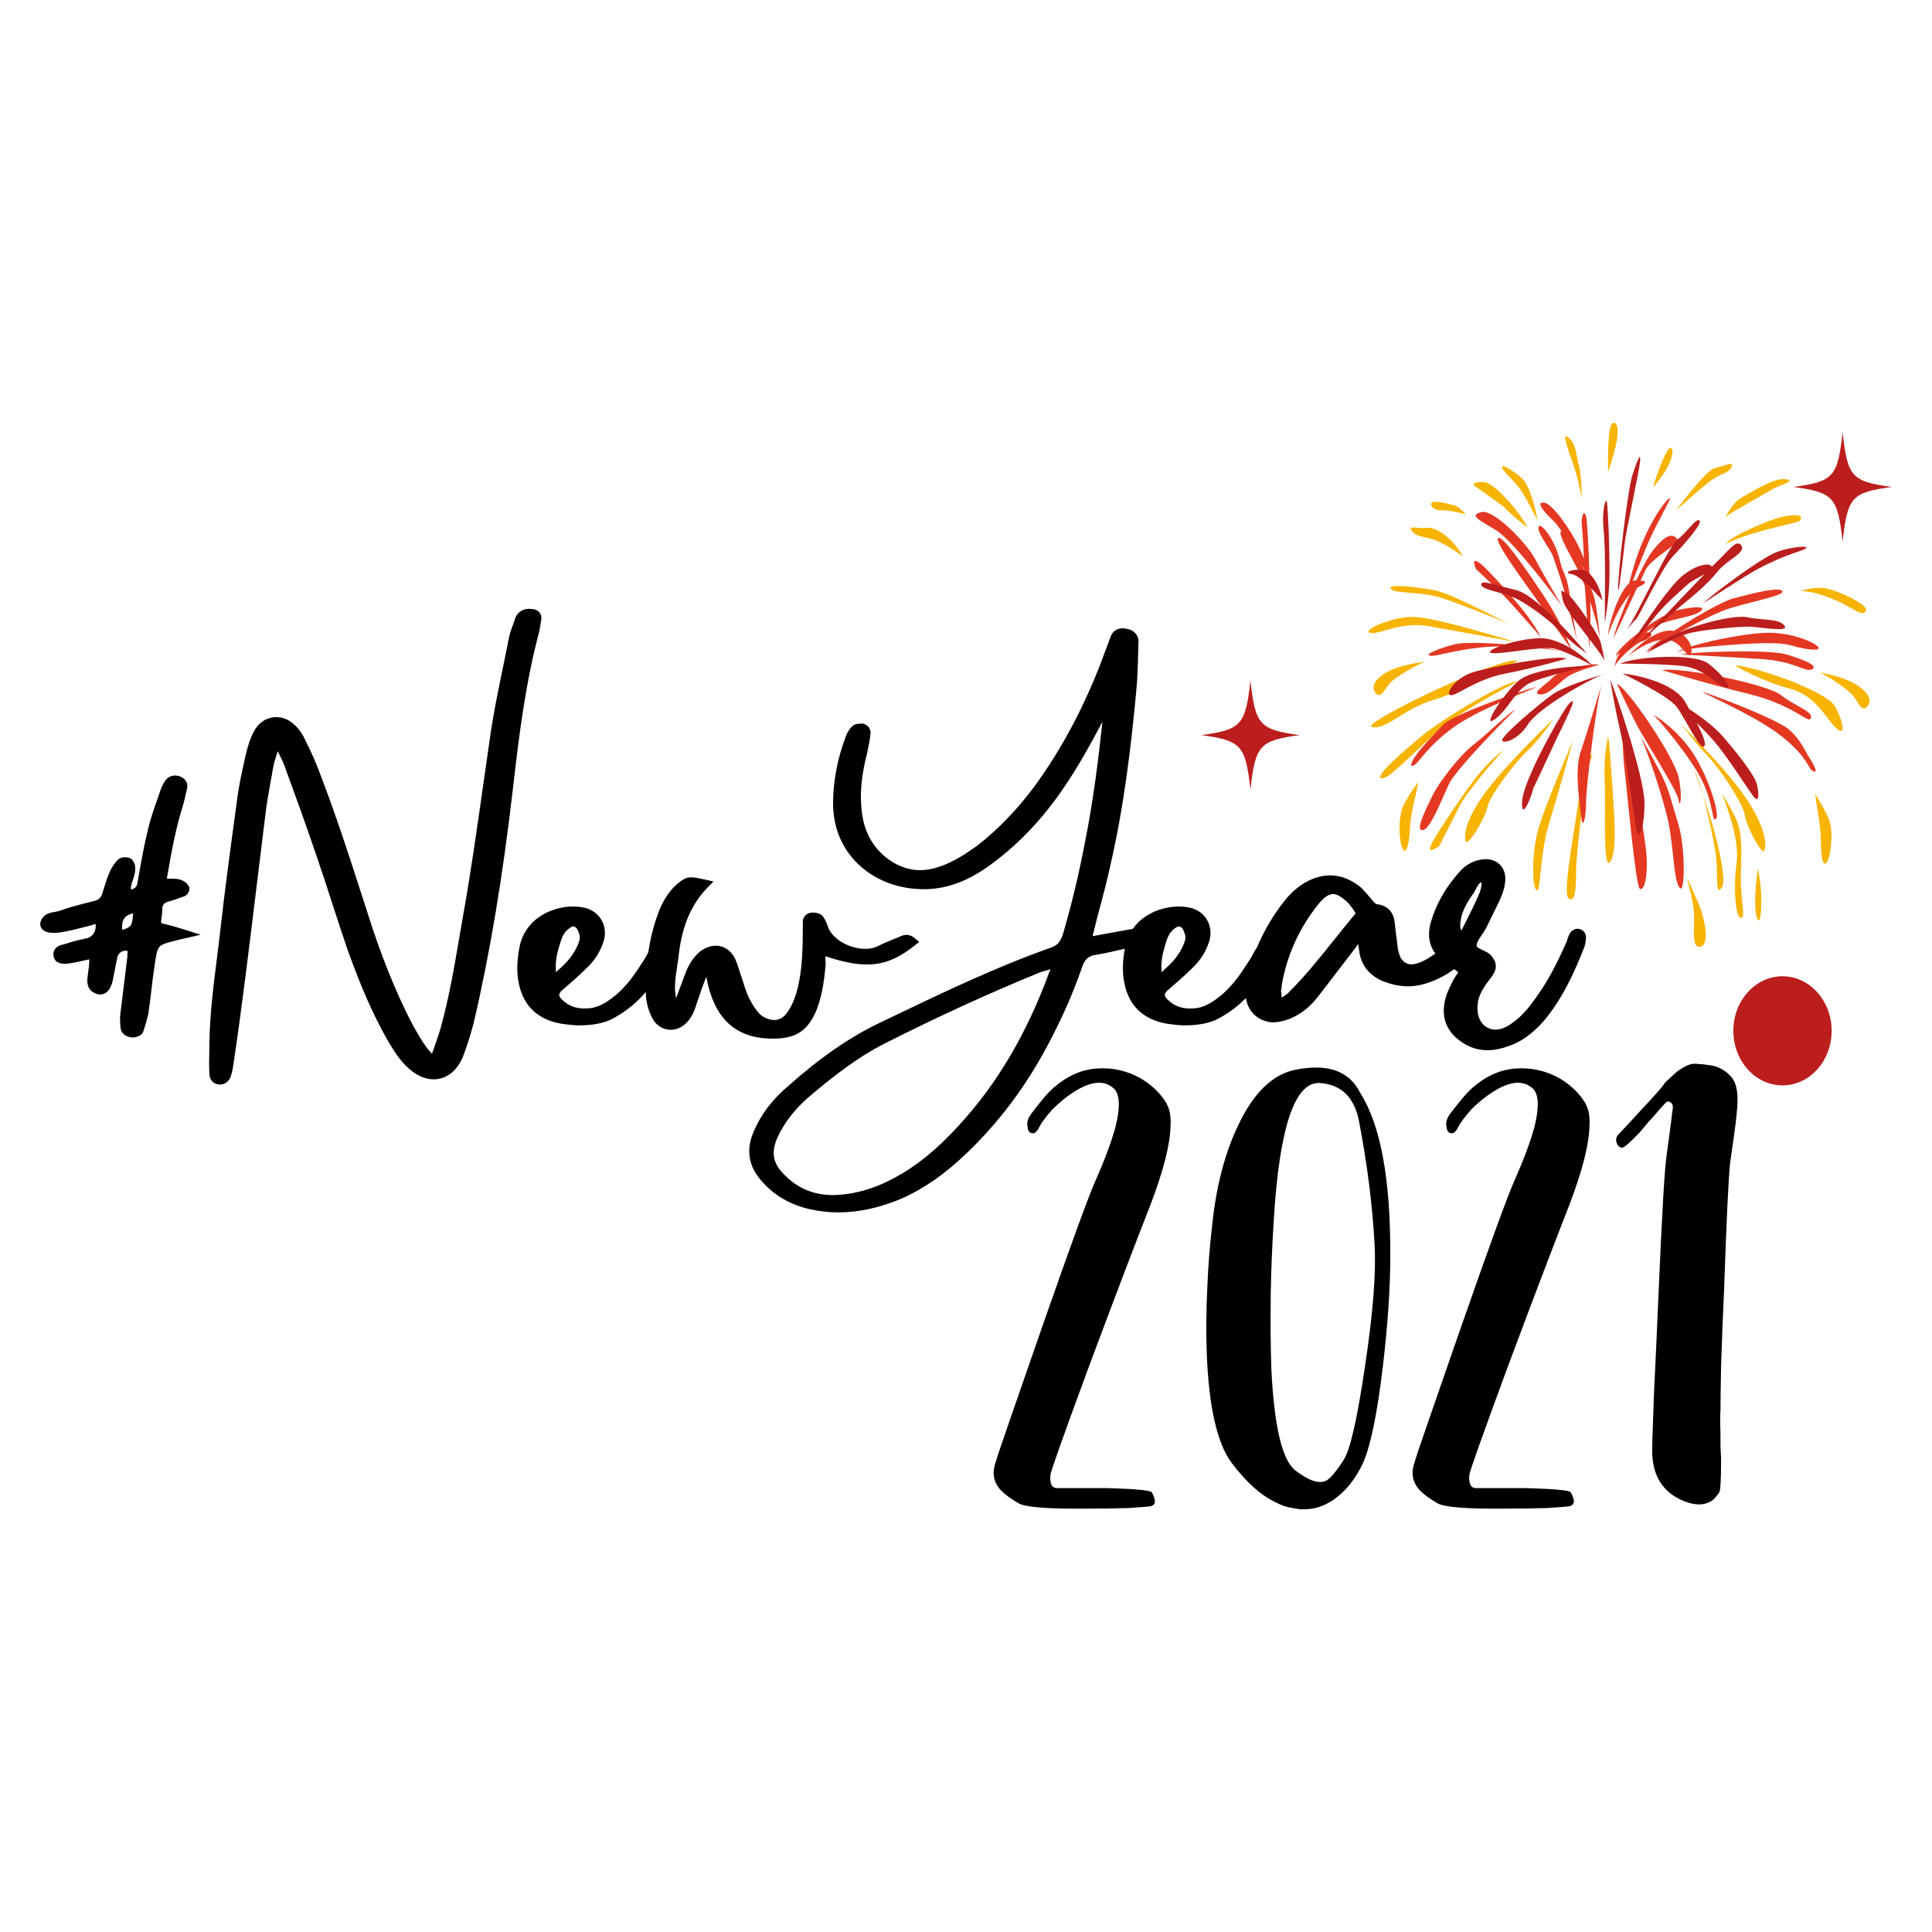 <?xml version="1.0" encoding="utf-8"?>
<!-- Generator: Adobe Illustrator 25.0.1, SVG Export Plug-In . SVG Version: 6.00 Build 0)  -->
<svg version="1.1" id="Layer_1" xmlns="http://www.w3.org/2000/svg" xmlns:xlink="http://www.w3.org/1999/xlink" x="0px" y="0px"
	 width="864px" height="864px" viewBox="0 0 864 864" enable-background="new 0 0 864 864" xml:space="preserve">
<g>
	<g>
		<path d="M81.76,415.496c-4.23-1.322-6.45-1.89-9.027-2.464c-0.603-0.174-0.701-0.23-0.71-1.117
			c0.258-1.566,0.539-3.543,0.539-5.312c0-1.323,0.346-2.771,2.862-3.457c2.212-0.553,4.383-1.358,6.487-2.147
			c1.635-0.325,2.799-2.031,2.799-3.574v-0.539l-0.241-0.482c-0.477-0.954-1.357-1.843-2.308-2.337
			c-2.101-1.181-4.169-1.141-5.994-1.096c-0.336,0.007-0.677,0.015-1.026,0.015c-0.278,0-0.436-0.041-0.439-0.006
			c-0.023-0.069-0.056-0.269-0.014-0.569c1.845-10.542,3.753-21.443,6.956-31.587
			c0.815-2.715,1.355-5.116,1.907-7.862c0.811-2.349-0.385-4.672-2.974-5.708c-2.392-0.955-5.045-0.317-6.45,1.558
			c-0.964,1.286-1.875,3.096-2.498,4.967c-0.501,1.504-1.021,2.988-1.541,4.468
			c-1.426,4.069-2.901,8.277-3.908,12.707c-1.66,6.644-2.895,13.621-4.089,20.369l-0.533,3.001l-0.025,0.174
			c-0.175,1.756-0.877,2.651-2.503,3.195c-0.106,0.035-0.268,0.059-0.44,0.072
			c-0.04-0.206-0.067-0.427-0.067-0.61c0-1.056,0.408-2.235,0.84-3.484c0.661-1.909,1.41-4.073,1.024-6.581
			l-0.054-0.354l-0.159-0.32c-0.041-0.08-0.078-0.181-0.121-0.287c-0.289-0.716-0.937-2.316-2.564-2.561
			c-1.316-0.348-3.469-0.371-4.746,0.906c-1.55,1.551-2.803,3.426-3.703,5.528c-1.002,2.204-1.72,4.535-2.414,6.79
			c-0.294,0.955-0.591,1.918-0.912,2.881c-0.573,1.718-1.38,2.542-3.068,3.121l-1.386,0.345
			c-5.004,1.246-10.178,2.535-14.892,4.271c-0.501,0.167-1.129,0.271-1.793,0.38
			c-2.048,0.336-5.141,0.844-6.377,4.244l-0.05,0.152c-0.351,1.229-0.063,2.458,0.789,3.373
			c2.116,2.274,6.92,1.684,9.64,1.118c2.432-0.379,4.847-0.999,7.184-1.597c1.15-0.295,2.3-0.59,3.385-0.842
			c0.813-0.163,1.529-0.402,2.161-0.612c0.463-0.154,0.904-0.302,1.349-0.407
			c0.035,0.006,0.067,0.012,0.097,0.021c0.364,2.973-0.96,5.334-3.544,6.267c-0.829,0.148-1.63,0.348-2.407,0.542
			c-0.789,0.198-1.534,0.384-2.256,0.504l-0.179,0.037c-1.144,0.286-2.273,0.639-3.365,0.981
			c-1.079,0.337-2.097,0.656-3.009,0.886c-1.65,0.331-2.927,1.148-3.595,2.299
			c-0.393,0.678-0.76,1.781-0.321,3.225c0.708,3.041,4.018,3.041,5.444,3.041l0.348-0.027
			c1.908-0.273,3.88-0.555,6.07-1.104l3.687-0.79c0.159-0.016,0.268-0.009,0.338,0.002
			c-0.001,0.033-0.004,0.076-0.011,0.127l-0.023,0.323c0,1.729-0.251,3.521-0.493,5.254
			c-0.111,0.795-0.219,1.572-0.299,2.292c-0.476,3.81,0.859,6.268,3.892,7.278
			c1.739,0.651,3.081,0.276,3.901-0.155c1.596-0.838,2.718-2.629,3.447-5.552c0.367-1.712,0.679-3.369,0.986-4.997
			c0.375-1.992,0.73-3.875,1.157-5.727c0.493-1.974,2.375-3.077,4.533-2.712c0.018,0.444-0.015,0.932-0.05,1.467
			c-0.03,0.452-0.059,0.904-0.064,1.356l-3.224,26.325l-0.017,0.277c0,1.647,0,3.698,0.301,5.504l0.037,0.179
			c0.533,2.128,2.775,3.615,5.451,3.615c1.33,0,3.671-0.744,4.469-2.34l0.124-0.298
			c0.98-2.942,1.728-5.561,2.222-7.786l0.027-0.147c0.546-3.552,0.961-7.074,1.362-10.48
			c0.396-3.363,0.805-6.84,1.343-10.34c0.716-5.134,1.11-7.962,2.372-9.247
			c1.325-1.35,4.476-2.088,10.197-3.427l8.133-1.903L81.76,415.496z M59.39,410.038l-0.027,0.346
			c0,0.459-0.19,1.79-0.647,2.931l-0.092,0.284c-0.299,0.858-2.774,2.156-3.971,2.163
			c-0.461-4.012,1.056-6.433,4.514-7.202c0.127-0.028,0.233-0.046,0.32-0.058
			C59.511,408.782,59.509,409.265,59.39,410.038z"/>
		<g>
			<path d="M242.063,277.126c0.206-1.238-0.086-2.398-0.824-3.269c-0.819-0.966-2.132-1.512-3.709-1.544
				c-3.308-0.351-6.034,1.23-7.138,4.178l-0.049,0.145c-0.292,0.972-0.661,1.989-1.051,3.066
				c-0.656,1.808-1.333,3.677-1.704,5.528c-0.897,4.664-1.871,9.382-2.813,13.946
				c-1.893,9.173-3.852,18.659-5.302,28.267c-1.135,7.716-2.227,15.432-3.319,23.143
				c-2.752,19.438-5.598,39.539-9.089,59.13c-0.584,3.294-1.148,6.586-1.711,9.878
				c-2.248,13.143-4.573,26.733-8.236,39.877c-0.695,2.609-1.655,5.307-2.583,7.918
				c-0.458,1.286-0.915,2.572-1.347,3.859c-0.023,0.015-0.046,0.008-0.07-0.036l-0.23-0.29
				c-3.278-3.513-5.773-8.026-8.186-12.389l-0.633-1.141c-7.41-14.34-13.983-30.821-20.105-50.41l-2.3-7.107
				c-5.558-17.195-11.305-34.976-17.964-52.335c-1.729-4.94-4.062-10.326-7.088-16.371
				c-1.313-2.954-3.156-5.541-5.11-7.213c-2.722-2.561-6.263-3.702-9.714-3.117
				c-3.453,0.581-6.433,2.822-8.158,6.114c-1.506,2.759-2.725,6.217-3.733,10.586l-0.312,1.4
				c-1.546,6.94-3.006,13.496-3.771,20.382c-2.656,19.385-5.402,39.43-7.564,59.163
				c-0.392,3.3-0.806,6.588-1.22,9.87c-1.558,12.353-3.168,25.127-3.385,37.913c0,1.515-0.03,3.03-0.06,4.545
				c-0.059,3.032-0.121,6.168,0.06,9.296c0.03,2.939,1.915,4.907,4.709,4.907c2.543,0,4.367-1.89,4.886-3.789
				c0.581-1.765,0.867-3.478,1.149-5.176c3.822-25.801,7.017-52.128,10.106-77.59
				c1.298-10.703,2.596-21.395,3.945-32.114c0.599-5.788,1.673-11.718,2.71-17.451
				c0.355-1.961,0.71-3.923,1.045-5.864c0.318-1.751,0.849-3.432,1.412-5.21
				c0.197-0.622,0.394-1.248,0.584-1.881c0.071,0.14,0.143,0.281,0.214,0.42
				c1.049,2.055,2.039,3.996,2.855,6.241c5.785,15.748,10.326,28.514,14.293,40.184
				c2.422,6.996,4.75,14.188,7.003,21.142c2.261,6.98,4.598,14.199,7.045,21.268
				c5.926,16.46,11.304,28.64,17.46,39.533c2.747,4.67,5.588,9.498,9.893,13.228
				c4.294,3.834,9.135,5.41,13.63,4.437c4.373-0.946,8.003-4.238,10.26-9.361
				c1.839-4.726,3.501-9.896,4.955-15.423c7.259-30.97,13.013-65.318,17.593-105.009
				c2.731-24.026,5.689-47.488,11.816-70.4L242.063,277.126z"/>
			<path d="M408.914,419.431c-1.417-1.182-3.782-2.182-7.042-0.309c-4.013,1.547-7.093,2.882-9.957,4.312
				c-3.325,1.415-8.166,1.151-12.649-0.697c-4.261-1.755-7.551-4.646-8.816-7.743
				c-0.547-1.64-1.171-3.484-2.421-5.099c-1.05-1.61-3.523-1.791-4.579-1.791c-2.285,0-3.97,1.322-4.396,3.453
				l-0.044,4.496c0,9.32-0.358,17.165-2.091,25.093c-0.89,3.562-2.123,7.669-4.575,11.215
				c-2.53,4.006-6.345,4.878-10.822,2.418c-1.651-0.826-2.749-2.361-4.024-4.144
				c-2.704-3.788-4.216-8.196-5.337-12.007l-0.044-0.136c-0.411-1.132-0.783-2.308-1.177-3.552
				c-0.613-1.94-1.247-3.947-2.101-5.995l-0.065-0.142c-1.457-2.914-3.635-4.839-6.3-5.566
				c-2.739-0.746-5.71-0.159-8.655,1.748c-2.655,1.859-4.912,4.804-6.749,8.85
				c-0.822,2.054-1.581,4.126-2.316,6.13c-0.716,1.952-1.455,3.969-2.242,5.941
				c-0.066,0.138-0.134,0.288-0.204,0.445c-0.95-4.637-0.227-9.366,0.534-14.328
				c0.287-1.873,0.584-3.811,0.779-5.704c1.519-12.46,5.642-22.011,12.603-29.196l2.851-2.943l-4.004-0.871
				c-6.363-1.386-7.845-1.568-11.641,1.538c-5.193,4.219-7.72,9.81-9.348,14.23
				c-1.903,5.328-3.282,10.903-4.156,16.804c-0.198,0.359-0.39,0.716-0.573,1.064
				c-0.407,0.771-0.792,1.5-1.253,2.193c-3.83,6.019-7.415,11.353-12.508,15.681
				c-4.096,3.465-7.614,5.364-10.984,5.961c-5.795,0.794-9.95-0.425-13.468-3.943
				c-0.492-0.492-1.075-1.228-1.054-1.935c0.019-0.659,0.54-1.335,0.997-1.803
				c3.723-3.19,7.569-6.489,11.06-9.983c3.89-3.591,6.484-7.726,7.947-12.704
				c0.838-3.182,0.42-6.42-1.177-9.12c-1.556-2.629-4.121-4.504-7.254-5.287
				c-6.298-1.478-13.776-0.183-19.513,3.393c-5.043,3.142-8.394,7.788-9.705,13.518
				c-1.03,5.405-1.773,11.289-0.252,17.677c1.829,7.923,6.495,13.286,13.868,15.94l0.005,0.002
				c3.935,1.405,7.986,1.714,11.56,1.987l0.546,0.036c5.326,0,11.49-0.422,16.769-3.529
				c5.289-2.952,9.867-6.705,13.879-11.405c0.006,0.459-0.006,0.904,0.005,1.366l0.007,0.139
				c0.321,3.844,1.32,7.327,2.957,10.325c1.473,2.783,4.014,4.602,6.972,4.99c3.059,0.396,6.088-0.748,8.264-3.095
				c1.935-1.936,3.276-4.396,4.338-7.935c1.314-3.942,2.674-8.019,4.264-11.996
				c0.081-0.202,0.154-0.421,0.224-0.651c0.47,2.349,0.963,4.766,1.7,6.983
				c4.37,13.961,13.557,20.747,28.086,20.747c10.671,0,16.077-3.763,19.971-13.95
				c2.297-6.604,3.101-13.12,3.628-19.179l0.008-0.197c0-0.519-0.039-1.052-0.081-1.587
				c-0.072-0.922-0.094-1.515-0.015-1.936c18.233,6.019,27.689,4.84,39.724-4.678l2.203-1.741L408.914,419.431z
				 M248.969,434.453c-0.108,0.112-0.258,0.266-0.408,0.411c0.002-0.02,0.003-0.04,0.005-0.059
				c0.041-0.49,0.091-1.089-0.007-1.728c-0.216-4.397,1.024-8.365,2.323-12.524
				c0.743-2.23,1.67-3.703,3.125-4.947c1.441-1.153,2.05-1.489,2.821-1.198c1.01,0.379,1.584,1.213,2.118,3.08
				l0.075,0.222c0.688,1.719,0.051,3.318-1.026,5.74c-1.749,3.717-4.401,6.979-8.6,10.579L248.969,434.453z"/>
		</g>
		<path d="M708.797,417.306c-0.508-0.926-1.367-1.582-2.422-1.846c-2.262-0.563-4.111,1.034-4.818,2.949
			c-0.321,0.672-0.489,1.262-0.625,1.742c-0.119,0.414-0.211,0.74-0.387,1.091l-0.049,0.106
			c-4.592,10.493-8.764,18.107-13.549,24.715c-3.27,4.671-7.402,9.878-13.246,13.066
			c-2.952,1.581-5.941,1.751-8.418,0.484c-2.405-1.232-4.025-3.738-4.439-6.84
			c-0.458-3.89,0.401-7.462,2.624-10.921l0.061-0.101c0.646-1.129,1.534-2.294,2.474-3.529
			c0.494-0.649,0.987-1.298,1.493-2.007c2.133-3.199,1.91-5.967-0.721-8.974l-0.104-0.111
			c-1.044-1.044-2.379-1.666-3.669-2.269c-1.899-0.885-2.542-1.312-2.665-1.833
			c0.073-0.328,0.111-0.667,0.123-1.013c0.355-1.228,1.273-2.579,2.243-3.997c0.661-0.966,1.345-1.965,1.975-3.124
			l5.705-11.683c1.12-2.521,2.277-5.127,2.601-7.874c0.633-3.441-0.115-6.474-2.111-8.551
			c-1.985-2.063-4.933-2.919-8.348-2.408c-3.585,0.598-6.467,2.086-9.132,4.754
			c-6.849,7.444-11.346,15.348-13.768,24.234c-1.21,5.083-0.424,9.518,2.237,13.039
			c-0.094,0.073-0.183,0.15-0.278,0.223c-3.337,2.428-6.162,3.853-8.855,4.475
			c-2.621,0.56-4.485-0.179-6.207-2.471c-0.836-1.723-1.325-3.523-1.574-5.765
			c-0.14-1.539-0.349-3.078-0.553-4.566c-0.195-1.433-0.396-2.913-0.523-4.3c-0.171-2.403-0.625-8.773-8.15-9.653
			c-0.745-0.154-1.516-1.118-2.361-2.172c-1.284-1.543-2.983-3.536-4.727-5.283l-0.18-0.161
			c-7.691-6.211-16.23-6.937-24.719-2.085c-3.336,1.946-6.275,4.501-8.999,7.834
			c-5.232,6.538-9.456,13.682-12.631,21.272c-0.782,1.055-1.373,2.16-1.918,3.193
			c-0.407,0.771-0.791,1.499-1.252,2.191c-3.83,6.02-7.417,11.355-12.508,15.683
			c-4.095,3.465-7.614,5.364-10.984,5.961c-5.795,0.79-9.95-0.425-13.468-3.943
			c-0.492-0.492-1.074-1.228-1.054-1.935c0.019-0.659,0.54-1.335,0.997-1.803c3.726-3.193,7.576-6.496,11.06-9.983
			c3.889-3.59,6.483-7.724,7.948-12.704c0.837-3.181,0.42-6.42-1.178-9.12
			c-1.556-2.629-4.121-4.504-7.254-5.287c-6.3-1.479-13.775-0.181-19.512,3.392
			c-2.587,1.612-4.721,3.625-6.37,5.971l-16.726,3.053c-0.573,0.132-0.967,0.183-1.228,0.196
			c0.021-0.215,0.071-0.522,0.177-0.945c0.966-3.974,2.039-8.024,3.078-11.943
			c1.566-5.917,3.187-12.036,4.486-18.043c6.456-27.589,9.622-56.062,11.655-77.757
			c0.614-5.731,0.77-11.629,0.921-17.331c0.051-1.937,0.102-3.866,0.172-5.858c0-2.706-2.109-4.984-5.039-5.472
			c-3.504-0.94-6.442,0.487-7.474,3.591l-4.845,12.923c-7.961,20.188-17.408,37.683-28.871,53.476
			c-7.679,10.423-16.346,19.448-25.676,26.765c-5.244,3.744-10.91,7.576-17.484,9.68
			c-8.107,2.701-15.47,1.564-22.488-3.447c-7.292-5.411-11.232-12.908-12.046-22.948
			c-0.687-7.328,0.151-15.229,2.637-24.865l0.26-1.27c0.459-2.261,0.892-4.398,1.138-6.769
			c0.397-2.004-0.814-3.993-2.885-4.682l-0.351-0.117h-0.369c-1.503,0-3.373,0-4.582,1.208
			c-1.328,1.328-2.33,2.99-2.952,4.861c-3.405,9.078-5.269,18.407-5.543,27.714
			c-0.902,24.923,18.19,39.065,37.476,40.151c10.61,0.777,20.802-2.359,31.172-9.585
			c12.972-9.082,24.52-20.997,34.317-35.405c6.697-9.765,12.579-20.504,17.467-29.778
			c-1.84,17.32-4.144,35.607-7.817,53.975c-2.827,14.705-6.072,28.214-9.918,41.299
			c-1.246,3.461-2.555,4.828-5.612,5.848c-24.165,8.558-47.695,19.829-70.45,30.73l-5.353,2.562
			c-13.476,6.372-26.988,15.673-41.25,28.387c-7.006,5.838-12.216,12.665-15.472,20.262
			c-3.55,7.989-2.526,15.335,3.044,21.839c5.677,6.753,12.97,11.061,22.315,13.171
			c4.135,0.892,8.302,1.339,12.528,1.339c9.162,0,18.601-2.104,28.574-6.347c9.932-4.471,19.417-11.15,28.988-20.412
			c13.114-12.579,24.424-27.29,33.62-43.732c7.362-13.252,13.066-25.821,17.473-38.529
			c1.194-4.063,3.073-5.803,6.703-6.207l0.139-0.019c4.19-0.729,8.419-1.709,12.509-2.658
			c-0.887,5.029-1.4,10.457-0.007,16.311c1.829,7.924,6.495,13.287,13.869,15.941l0.004,0.002
			c3.935,1.405,7.986,1.714,11.56,1.987l0.545,0.036c5.326,0,11.49-0.422,16.769-3.529
			c4.226-2.359,7.996-5.233,11.39-8.688c0.977,6.073,5.356,10.264,11.58,10.857l0.216,0.01
			c2.43,0,4.829-0.475,7.575-1.504c4.79-1.863,9.021-5.101,12.575-9.626c3.298-4.196,6.462-8.353,9.522-12.372
			c2.492-3.274,4.966-6.523,7.473-9.749c0.316-0.394,0.563-0.798,0.803-1.188c0.163-0.266,0.297-0.482,0.417-0.656
			c0.036,0.198,0.071,0.395,0.107,0.591c0.211,1.158,0.43,2.355,0.568,3.591l0.03,0.195
			c1.171,5.854,4.926,10.168,10.873,12.481c6.57,2.503,12.713,2.78,18.78,0.852
			c4.651-1.479,8.875-3.62,12.632-6.403c0.589,0.418,1.18,0.834,1.77,1.247c-0.204,0.604-0.587,1.172-1.118,1.929
			c-0.512,0.729-1.09,1.552-1.489,2.562c-1.382,2.767-2.803,5.63-3.383,8.826
			c-1.513,7.261,0.948,13.384,7.117,17.709c3.652,2.651,7.613,3.969,11.953,3.969c2.901,0,5.972-0.589,9.23-1.762
			c5.658-1.801,10.784-5.442,16.181-11.517c8.351-10.077,13.544-21.691,17.913-32.742l0.041-0.116
			c0.396-1.182,0.614-2.314,0.652-3.368C709.4,419.182,709.267,418.163,708.797,417.306z M469.602,433.957
			l-0.151,0.226l-0.093,0.256c-10.075,27.632-23.345,50.166-40.575,68.894c-9.757,10.67-18.828,18.069-28.551,23.286
			l-0.015,0.008c-9.198,5.017-18.221,7.575-27.524,7.82c-8.63,0-15.697-2.872-21.641-8.816
			c-5.445-5.208-6.394-10.171-3.285-17.105c2.871-6.219,7.197-11.896,13.178-17.309
			c10.596-9.045,22.192-18.31,35.186-24.807c23.272-11.773,45.964-22.153,69.368-31.733l4.358-1.246
			C469.789,433.621,469.704,433.804,469.602,433.957z M519.801,434.454c-0.108,0.111-0.257,0.266-0.407,0.41
			c0.001-0.02,0.003-0.04,0.004-0.059c0.041-0.49,0.091-1.089-0.007-1.728c-0.217-4.392,1.022-8.358,2.322-12.524
			c0.744-2.23,1.671-3.703,3.123-4.946c1.438-1.151,2.049-1.492,2.823-1.199c1.011,0.379,1.585,1.213,2.118,3.08
			l0.075,0.222c0.688,1.719,0.051,3.318-1.025,5.74c-1.75,3.718-4.402,6.98-8.6,10.579L519.801,434.454z
			 M606.031,408.709c-3.051,3.647-6.065,7.426-8.981,11.08c-6.362,7.974-12.941,16.22-20.26,23.539l-0.168,0.187
			c-0.825,1.031-1.912,1.684-3.264,2.498c-0.108,0.072-0.193,0.099-0.237,0.121
			c-0.003-0.906-0.031-1.896-0.237-2.923c0.244-1.944,0.508-3.956,0.994-6.147
			c2.621-11.798,7.516-22.187,14.971-31.773c2.755-3.592,4.974-5.326,6.987-5.459
			c1.958-0.128,4.279,1.221,7.322,4.245c0.989,1.236,2,2.508,2.715,3.698l0.13,0.196
			C606.199,408.231,606.208,408.454,606.031,408.709z M653.57,416.113c-0.01,0.02-0.02,0.04-0.03,0.059
			c-0.13-0.254-0.261-0.549-0.357-0.84l-0.096-0.232c-0.057-0.185-0.057-0.712-0.057-0.937
			c0-5.704,2.906-10.514,6.046-14.863l0.145-0.227c0.211-0.381,0.417-0.78,0.625-1.185
			c0.994-1.932,1.643-3,2.669-3.406c0.12,0.943-0.002,2.921-1.172,5.556
			c-1.91,4.457-3.962,8.519-6.133,12.819C654.665,413.935,654.118,415.018,653.57,416.113z"/>
		<g>
			<path d="M521.587,493.244l-1.08-1.62c-2.699-3.78-6.209-6.927-10.528-9.449
				c-6.121-3.416-12.688-4.859-19.708-4.319c-6.841,0.54-13.228,3.421-19.167,8.639
				c-1.982,1.801-3.962,3.96-5.94,6.478l-2.159,2.7l-1.62,2.159c-1.62,1.982-2.253,3.961-1.89,5.94
				c0.177,1.801,0.81,2.792,1.89,2.969c1.257,0.363,2.43-0.628,3.51-2.969c1.08-1.979,2.969-4.497,5.669-7.559
				c3.058-3.059,6.115-5.577,9.179-7.559c7.918-5.218,14.037-5.846,18.358-1.89
				c2.699,2.522,2.969,8.193,0.809,17.008c-1.801,6.66-4.771,14.67-8.908,24.027
				c-2.882,6.301-10.798,27.987-23.757,65.061c-4.682,13.498-9.271,26.726-13.768,39.684
				c-4.142,11.879-6.572,19.079-7.289,21.598c-1.443,4.142-0.991,7.829,1.35,11.068
				c1.62,2.159,4.589,4.501,8.908,7.019c2.877,1.797,13.136,2.607,30.775,2.43c6.479,0,12.688-0.093,18.628-0.271
				c5.576-0.363,8.816-0.632,9.719-0.809c1.438-0.363,2.067-1.258,1.889-2.7l-0.54-1.889l-0.809-1.621
				c-0.54-0.898-7.201-1.526-19.977-1.889c-4.143,0-8.909,0-14.308,0h-8.099c-2.341,0-3.333-1.979-2.97-5.94
				c0.177-1.62,5.94-17.818,17.278-48.593c11.157-29.873,20.335-53.992,27.536-72.349
				c5.757-15.118,8.727-26.815,8.908-35.095c0.177-3.058-0.092-5.669-0.809-7.829L521.587,493.244z"/>
			<path d="M579.359,478.396c-10.082,1.982-18.539,10.082-25.377,24.296c-6.12,12.6-10.082,27.63-11.878,45.084
				c-1.08,9.36-1.801,18.45-2.159,27.266c-0.54,10.98-0.633,21.057-0.271,30.236
				c0.899,23.756,4.589,40.048,11.069,48.864c6.656,8.819,13.316,14.759,19.977,17.817
				c2.336,1.258,4.766,2.067,7.289,2.43l3.24,0.54h2.429c4.138,0,8.276-1.349,12.419-4.05
				c5.576-3.779,10.077-9.356,13.498-16.737c3.417-7.736,6.386-22.315,8.908-43.734
				c2.161-18.535,3.24-34.733,3.24-48.593c0.177-34.374-4.32-58.759-13.499-73.159
				C603.386,478.936,593.756,475.52,579.359,478.396z M610.405,611.218c-3.422,23.216-6.572,37.077-9.449,41.574
				c-3.602,5.58-6.301,8.731-8.099,9.448c-3.062,1.443-7.558-0.088-13.498-4.589
				c-5.94-4.496-9.542-19.614-10.798-45.353c-0.363-10.077-0.452-21.505-0.271-34.285
				c0.177-10.258,0.629-21.057,1.35-32.396c2.518-41.751,9.448-62.18,20.787-61.28
				c9.356,0.721,15.117,6.301,17.277,16.737c3.78,19.8,6.117,38.335,7.019,55.612
				C615.441,569.284,614.003,587.46,610.405,611.218z"/>
			<path d="M708.937,493.244l-1.08-1.62c-2.699-3.78-6.209-6.927-10.528-9.449
				c-6.121-3.416-12.688-4.859-19.708-4.319c-6.841,0.54-13.228,3.421-19.167,8.639
				c-1.982,1.801-3.962,3.96-5.94,6.478l-2.159,2.7l-1.62,2.159c-1.62,1.982-2.253,3.961-1.89,5.94
				c0.177,1.801,0.81,2.792,1.89,2.969c1.257,0.363,2.43-0.628,3.51-2.969c1.08-1.979,2.969-4.497,5.669-7.559
				c3.058-3.059,6.115-5.577,9.179-7.559c7.918-5.218,14.037-5.846,18.358-1.89
				c2.699,2.522,2.969,8.193,0.809,17.008c-1.801,6.66-4.771,14.67-8.908,24.027
				c-2.882,6.301-10.798,27.987-23.757,65.061c-4.682,13.498-9.271,26.726-13.768,39.684
				c-4.142,11.879-6.572,19.079-7.289,21.598c-1.443,4.142-0.991,7.829,1.35,11.068
				c1.62,2.159,4.589,4.501,8.908,7.019c2.877,1.797,13.136,2.607,30.775,2.43c6.479,0,12.688-0.093,18.628-0.271
				c5.576-0.363,8.816-0.632,9.719-0.809c1.438-0.363,2.067-1.258,1.889-2.7l-0.54-1.889l-0.809-1.621
				c-0.54-0.898-7.201-1.526-19.977-1.889c-4.143,0-8.909,0-14.308,0h-8.099c-2.341,0-3.333-1.979-2.97-5.94
				c0.177-1.62,5.94-17.818,17.278-48.593c11.157-29.873,20.335-53.992,27.536-72.349
				c5.757-15.118,8.727-26.815,8.908-35.095c0.177-3.058-0.092-5.669-0.809-7.829L708.937,493.244z"/>
			<path d="M774.267,481.635c-2.341-2.699-5.223-4.408-8.639-5.129l-4.05-0.54l-3.779-0.269
				c-1.984,0-4.589,1.172-7.83,3.51l-3.239,2.969c-1.08,0.903-1.89,1.713-2.43,2.43
				c-0.721,1.261-3.96,4.952-9.719,11.069c-5.58,6.12-9.09,9.9-10.528,11.338
				c-1.262,1.261-1.621,2.611-1.081,4.05c0.541,1.443,1.35,2.159,2.43,2.159c0.717,0,2.248-1.169,4.589-3.51
				l2.699-2.699c0.899-0.898,1.527-1.62,1.89-2.159c1.438-1.798,3.328-3.957,5.669-6.479
				c1.798-2.159,3.147-3.687,4.05-4.589c1.08-1.257,1.978-1.527,2.699-0.81c0.899,0.541,1.258,1.443,1.081,2.7
				c-0.181,1.08-0.452,3.239-0.81,6.478c-0.54,3.962-1.173,8.639-1.89,14.039
				c-0.903,5.222-2.159,26.818-3.779,64.791c-0.54,12.958-1.173,26.726-1.89,41.303
				c-0.181,5.581-0.363,10.71-0.54,15.388c-0.181,4.143-0.269,7.201-0.269,9.179
				c-0.54,12.06,4.05,20.159,13.768,24.297c4.859,1.978,8.816,2.159,11.878,0.54
				c1.08-0.54,1.978-1.257,2.699-2.159l1.08-1.35l0.54-0.81c0.54-0.898,0.81-5.846,0.81-14.848
				l-0.27-5.939v-5.669c-0.181-4.678-0.181-8.099,0-10.258c0-3.059,0.089-9.719,0.27-19.977
				c0.358-11.158,0.809-22.496,1.349-34.016c1.081-31.315,1.979-50.213,2.7-56.692l1.62-11.338
				c0.717-5.037,1.169-8.727,1.349-11.069C777.595,489.828,776.784,484.517,774.267,481.635z"/>
		</g>
	</g>
	<g>
		<path fill="#BB1E1C" d="M824.023,193.374c-2.226,19.924-4.031,21.928-21.976,24.399
			c17.946,2.472,19.75,4.476,21.976,24.401c2.227-19.925,4.032-21.928,21.977-24.401
			C828.054,215.303,826.25,213.298,824.023,193.374z"/>
		<ellipse fill="#BB1E1C" cx="797.142" cy="460.988" rx="21.976" ry="24.399"/>
		<path fill="#BB1E1C" d="M559.202,304.346c-2.226,19.924-4.032,21.928-21.976,24.399
			c17.945,2.472,19.75,4.476,21.976,24.401c2.226-19.925,4.031-21.928,21.976-24.401
			C563.232,326.275,561.428,324.27,559.202,304.346z"/>
	</g>
	<g>
		<g>
			<path fill="#F7B400" d="M680.698,220.089c2.956,4.7,6.899,12.69,6.899,12.69
				c-0.984-5.637-3.446-15.979-7.391-19.268c-3.944-3.29-9.365-6.581-8.384-4.23
				C672.808,211.632,677.736,215.391,680.698,220.089z"/>
			<path fill="#F7B400" d="M660.49,218.007l11.827,8.464c5.419,5.637,10.843,9.396,10.843,9.396
				c-3.94-7.519-14.788-19.737-19.221-20.209C659.503,215.189,657.533,216.596,660.49,218.007z"/>
			<path fill="#F7B400" d="M638.305,279.945c11.83,2.04,39.431,7.144,39.431,7.144
				c-13.797-4.086-37.456-11.22-46.333-11.22c-8.87,0-22.676,6.117-18.733,7.134
				C616.618,284.025,626.475,277.908,638.305,279.945z"/>
			<path fill="#F7B400" d="M678.724,295.598c-5.916-3.061-71.962,28.555-65.066,29.576
				c6.905,1.016,13.807-8.159,27.604-12.24C655.064,308.853,678.724,295.598,678.724,295.598z"/>
			<path fill="#F7B400" d="M775.827,297.636c0,0,12.323,7.137,24.156,10.198c11.828,3.061,15.772,12.238,20.703,17.339
				c4.93,5.097,3.943-2.04,0-9.181C816.742,308.853,783.718,297.636,775.827,297.636z"/>
			<path fill="#F7B400" d="M678.724,304.774c-4.929-0.509-33.025,16.32-42.39,23.972
				c-9.365,7.644-22.676,19.375-18.244,19.375c4.441,0,21.694-20.398,35.497-29.068
				C667.39,310.387,678.724,304.774,678.724,304.774z"/>
			<path fill="#F7B400" d="M828.57,305.284c-5.912-3.057-14.786-4.59-14.786-4.59
				c3.453,1.534,10.351,6.122,13.804,9.184c3.451,3.057,4.434,9.175,7.391,6.115
				C837.937,312.934,834.484,308.346,828.57,305.284z"/>
			<path fill="#F7B400" d="M811.811,355.259c0.495,5.097,2.469,13.768,2.469,19.886c0,6.122,0.489,12.751,2.462,10.709
				c1.972-2.039,3.45-14.28,0.983-19.884C815.264,360.356,811.811,355.259,811.811,355.259z"/>
			<path fill="#F7B400" d="M751.677,323.642c0,0,6.889,9.149,12.311,14.757c5.426,5.615,15.784,21.453,16.279,26.039
				c0.492,4.589,7.883,18.865,8.87,15.807c0.986-3.058,0.167-10.19-7.393-21.926
				C772.87,344.549,754.632,327.214,751.677,323.642z"/>
			<path fill="#F7B400" d="M785.688,410.332c1.478,4.08,1.974-2.039,1.974-8.157c0-6.123-1.482-13.774-1.482-13.774
				C785.193,394.524,784.213,406.251,785.688,410.332z"/>
			<path fill="#F7B400" d="M615.176,309.895c2.776,3.24,4.115-2.807,7.735-5.651
				c3.625-2.838,10.776-6.992,14.311-8.304c0,0-8.947,0.976-15.029,3.667
				C616.11,302.294,612.401,306.661,615.176,309.895z"/>
			<path fill="#F7B400" d="M627.54,379.994c1.85,2.154,2.726-4.428,3.079-10.534c0.353-6.109,2.826-14.643,3.61-19.704
				c0,0-3.738,4.881-6.521,10.324C624.922,365.524,625.688,377.832,627.54,379.994z"/>
			<path fill="#F7B400" d="M664.068,354.67c-8.228,11.246-9.458,18.316-8.652,21.434
				c0.806,3.115,9.016-10.68,9.774-15.235c0.759-4.549,12.013-19.714,17.753-24.983
				c5.737-5.264,11.777-14.477,11.777-14.477C691.563,324.79,673.721,341.479,664.068,354.67z"/>
			<path fill="#F7B400" d="M687.105,374.13c-1.974,9.685-1.974,21.922,0,23.966c1.97,2.036,1.479-16.323,5.423-29.069
				c3.94-12.746,10.843-37.735,10.843-37.735C700.909,337.411,689.075,364.438,687.105,374.13z"/>
			<path fill="#F7B400" d="M719.143,329.251c-0.987,5.099-1.967,11.218-1.479,20.908
				c0.492,9.693-0.983,40.285,2.466,35.187c3.454-5.1,1.479-24.477,0.496-39.775
				C719.638,330.271,719.143,329.251,719.143,329.251z"/>
			<path fill="#F7B400" d="M754.575,392.742c0.49,3.571,2.462,8.669,2.954,15.3
				c0.493,6.626-1.48,16.318,2.958,15.299c4.432-1.022,1.48-13.773-0.49-18.361
				C758.023,400.394,754.575,392.742,754.575,392.742z"/>
			<path fill="#F7B400" d="M706.821,351.69c-1.478,13.769-8.381,47.42-5.423,49.974
				c2.961,2.545,3.45-4.084,3.45-12.24c0-8.158,4.44-46.913,7.398-52.014
				C712.245,337.411,708.299,337.921,706.821,351.69z"/>
			<path fill="#F7B400" d="M660.978,346.591c-5.819,7.165-18.728,26.517-20.698,30.596
				c-1.975,4.08,0,3.571,3.45,1.015c0,0,5.914-11.725,9.364-18.351c3.453-6.629,19.225-24.477,19.225-24.477
				S666.647,339.608,660.978,346.591z"/>
			<path fill="#F7B400" d="M761.505,355.612c-1.441-5.213-2.862-9.581-3.91-11.572
				C757.594,344.04,759.509,349.74,761.505,355.612z"/>
			<path fill="#F7B400" d="M761.505,355.612c2.621,9.483,5.309,21.771,5.946,27.691
				c0.983,9.178-0.492,17.339,2.466,13.773c2.954-3.571-3.453-27.029-5.915-34.168
				C763.254,360.745,762.371,358.163,761.505,355.612z"/>
			<path fill="#F7B400" d="M645.206,267.558c8.889,2.966,26.59,10.131,29.984,11.511
				c-5.843-2.482-26.333-13.911-34.419-15.273c-8.382-1.407-20.209-2.82-18.733-0.468
				C623.521,265.676,635.347,264.265,645.206,267.558z"/>
			<path fill="#F7B400" d="M675.191,279.069c0.21,0.089,0.406,0.17,0.576,0.235
				C675.767,279.303,675.561,279.219,675.191,279.069z"/>
			<path fill="#F7B400" d="M707.316,222.907c0,0,0.167-9.503-1.308-15.139c-1.483-5.642-1.161-8.824-4.116-11.646
				c-2.958-2.82-1.97,0.47-0.983,3.761C701.892,203.173,705.833,212.571,707.316,222.907z"/>
			<path fill="#F7B400" d="M721.608,189.072c-2.958,0-2.466,18.797-2.466,22.087c0,0,2.958-9.397,3.453-11.75
				C723.088,197.062,724.566,189.072,721.608,189.072z"/>
			<path fill="#F7B400" d="M747.243,200.35c-1.975-0.941-6.902,13.631-7.889,17.39c0,0,1.482-1.411,4.436-5.64
				C746.748,207.869,749.214,201.292,747.243,200.35z"/>
			<path fill="#F7B400" d="M774.349,208.813c0.988-2.821-2.466-0.473-7.39,0.468
				c-3.417,0.652-14.497,14.86-17.253,18.798c0,0,9.86-8.927,14.784-12.688
				C769.421,211.632,773.366,211.632,774.349,208.813z"/>
			<path fill="#F7B400" d="M644.221,228.178c3.94,0,7.883,0.941,11.338,1.879c0,0-2.958-3.29-4.441-3.757
				c-1.475-0.474-5.912-1.882-9.364-1.882C638.305,224.418,640.28,228.178,644.221,228.178z"/>
			<path fill="#F7B400" d="M642.25,241.708c4.931,1.879,11.829,7.049,11.829,7.049
				c-2.961-6.108-10.843-13.16-15.774-12.691c-4.929,0.472-8.873-1.407-6.902,1.411
				C633.376,240.297,637.322,239.83,642.25,241.708z"/>
			<path fill="#F7B400" d="M792.094,219.074c3.524-2.196,11.703-3.949,6.46-4.754
				c-5.245-0.805-14.854,5.583-19.343,7.988c-4.486,2.408-7.518,8.833-7.518,8.833
				C775.111,228.485,788.571,221.272,792.094,219.074z"/>
			<path fill="#F7B400" d="M771.883,243.12c0,0,6.412-3.29,19.225-6.582c12.82-3.29,13.802-2.82,14.297-4.702
				c0.495-1.877-3.945-1.877-9.366-0.47C790.619,232.779,773.861,239.83,771.883,243.12z"/>
			<path fill="#F7B400" d="M823.148,269.437c5.916,2.816,9.861,6.577,11.336,3.756
				c1.483-2.816-14.784-10.339-20.204-10.339c-5.426,0-8.875,1.411-8.875,1.411
				C809.841,264.265,817.237,266.617,823.148,269.437z"/>
			<path fill="#F7B400" d="M778.541,389.071c0.492-13.258,0-18.359-2.464-23.457c-2.466-5.101-5.914-10.709-5.914-10.709
				c2.958,8.161,7.883,21.416,6.406,31.615c-1.477,10.2-0.492,23.969,1.972,23.969
				C781.004,410.488,778.045,402.328,778.541,389.071z"/>
		</g>
		<g>
			<path fill="#E43823" d="M813.292,289.633c-0.495-1.528-9.365-6.119-20.703-6.631
				c-8.627-0.385-26.38,3.065-36.333,6.084c-0.652-2.336-2.56-4.88-5.377-6.2
				c8.194-4.523,17.805-9.456,23.473-11.101c11.336-3.292,24.145-5.639,22.673-7.52
				c-1.482-1.877-12.812,0.942-21.688,3.293c-5.388,1.427-17.315,8.398-26.738,14.601
				c-1.415-0.266-2.974-0.245-4.666,0.215c-8.283,2.26-15.971,11.283-15.971,11.283
				c2.792-2.664,9.244-6.708,14.751-7.494c-3.301,2.333-5.799,4.278-6.808,5.359c0,0,3.886-2.357,9.328-5.464
				c0.574,0.041,1.133,0.115,1.657,0.265c2.441,0.699,4.277,2.456,5.676,4
				c-1.287,0.488-2.276,0.946-2.861,1.349c0,0,0.795-0.405,3.231-0.936c0.527,0.596,0.987,1.139,1.39,1.55
				c-1.339,0.138-2.27,0.278-2.649,0.409c0,0,1.234,0.061,3.312,0.167c0.34,0.224,0.629,0.266,0.878,0.045
				c6.834,0.351,20.732,1.088,31.795,1.825c15.281,1.022,19.717,6.118,22.674,4.589
				c2.956-1.528-2.958-4.08-11.338-6.626c-6.834-2.081-32.029-1.448-42.692-0.589
				c0.016-0.048,0.033-0.09,0.049-0.143c0.166-0.556,0.191-1.195,0.109-1.869
				c2.159-0.333,4.933-0.672,8.522-0.968c11.805-0.98,29.083-2.555,35.985-0.513
				C807.866,290.652,813.784,291.166,813.292,289.633z"/>
			<path fill="#E43823" d="M639.827,293.262c2.853,0.282,9.817-2.352,22.053-3.699
				c15.226-1.679,36.036,1.467,36.036,1.467c-2.89-1.204-38.722-4.96-47.232-2.933
				C645.649,289.295,635.704,292.854,639.827,293.262z"/>
			<path fill="#E43823" d="M799.983,326.19c-5.878-5.141-42.884-18.865-37.955-16.313
				c4.931,2.548,25.634,11.727,35.981,20.393c10.352,8.673,10.352,12.75,12.327,14.278
				c1.97,1.533,2.461,0-0.495-4.588C806.886,335.374,805.405,330.94,799.983,326.19z"/>
			<path fill="#E43823" d="M645.083,324.377c-5.274,5.8-8.403,8.675-11.62,13.071
				c-3.218,4.397-2.812,5.957-0.759,4.549c2.059-1.404,5.915-8.316,16.751-16.326
				c10.832-8.015,32.027-15.895,37.097-18.131C691.62,305.298,650.356,318.572,645.083,324.377z"/>
			<path fill="#E43823" d="M744.286,349.141c-2.469-5.611-10.847-20.396-10.847-20.396
				c1.48,2.547,11.335,29.573,13.309,42.321c1.97,12.748,1.97,22.948,4.432,26.009
				c2.469,3.057,2.469-18.361-0.489-28.048C747.731,359.336,746.748,354.749,744.286,349.141z"/>
			<path fill="#E43823" d="M809.841,321.094c0.986-3.058-6.898-5.101-13.309-10.198
				c-6.407-5.099-45.35-12.75-53.233-11.22c0,0,18.234,5.608,38.94,10.711
				C802.942,315.483,808.853,324.153,809.841,321.094z"/>
			<path fill="#E43823" d="M725.553,323.642c0,0,0,13.259,0.987,20.907c0.986,7.652,4.926,52.527,6.898,53.032
				c1.971,0.515,3.452-5.608,2.956-14.278C735.905,374.634,728.507,331.293,725.553,323.642z"/>
			<path fill="#E43823" d="M750.692,357.81c0.489,4.08,1.97-1.021,0-10.198
				c-1.974-9.182-22.676-39.777-27.604-41.815c0,0,5.326,11.552,8.874,18.356
				C735.41,330.784,750.2,353.728,750.692,357.81z"/>
			<path fill="#E43823" d="M707.316,366.478c0.487,4.081,1.971-0.508,1.971-7.65c0-6.695,4.339-42.555,6.909-52.448
				c-1.619,5.358-6.89,22.726-9.376,30.01C703.866,345.06,706.821,362.399,707.316,366.478z"/>
			<path fill="#E43823" d="M716.196,306.38c0.307-1.017,0.484-1.606,0.484-1.606
				C716.528,305.185,716.366,305.726,716.196,306.38z"/>
			<path fill="#E43823" d="M640.28,356.439c-3.45,7.134-7.394,15.296-3.945,14.783
				c3.45-0.51,8.376-13.766,11.827-20.908c3.452-7.137,29.574-33.144,29.574-33.144
				c-3.444,2.04-12.813,11.215-18.728,15.809C653.093,337.57,643.729,349.295,640.28,356.439z"/>
			<path fill="#E43823" d="M739.355,319.719c2.462,2.038,16.267,18.359,21.686,29.067
				c5.423,10.709,4.437,19.379,6.41,17.34c1.97-2.042-4.436-21.93-12.324-32.128
				C747.243,323.799,739.355,319.719,739.355,319.719z"/>
			<path fill="#E43823" d="M715.141,268.34c0.349,0.986,0.552,1.568,0.552,1.568
				C715.561,269.467,715.373,268.937,715.141,268.34z"/>
			<path fill="#E43823" d="M694.99,233.248c0.875,0.834,2.034,2.329,3.352,4.246
				c-2.631,0.345,6.047,14.157,8.478,19.723c0.519,1.186,1.191,2.896,1.933,4.917
				c0.712,11.88,2.012,27.98,2.012,27.98s0.492-9.399,0.492-15.511c0-1.064-0.03-2.997-0.085-5.459
				c2.173,6.675,4.236,14.111,4.521,18.154c0,0-0.987-11.755-2.462-18.804c-0.344-1.636-1.168-4.186-2.263-7.132
				c-0.021-0.703-0.043-1.415-0.065-2.14c1.852,3.64,3.372,6.884,4.239,9.117
				c-0.836-2.364-2.519-7.087-4.331-11.951c-0.379-11.227-0.95-23.58-1.522-25.489
				c-0.989-3.292-1.971,0-1.971,2.82c0,0,0.84,8.447,0.966,16.042c-0.331-0.842-0.654-1.652-0.966-2.417
				c-3.45-8.454-12.821-22.086-16.758-22.556C686.613,224.318,690.062,228.55,694.99,233.248z M708.379,254.87
				c-0.325-0.767-0.656-1.536-0.993-2.302c0.329,0.601,0.652,1.2,0.973,1.797
				C708.365,254.526,708.372,254.702,708.379,254.87z"/>
			<path fill="#E43823" d="M698.44,270.847c0,0-7.882-13.16-11.827-20.679c-3.945-7.518-18.733-22.559-24.156-21.151
				c-5.42,1.41-1.479,3.295,6.41,7.992C676.753,241.708,695.482,267.083,698.44,270.847z"/>
			<path fill="#E43823" d="M725.951,270.331c-0.252,0.625-0.398,0.987-0.398,0.987
				C725.685,271.034,725.817,270.7,725.951,270.331z"/>
			<path fill="#E43823" d="M698.44,260.505c1.482,4.702,6.902,26.321,6.902,26.321s-0.984-4.701-2.958-18.332
				c-1.97-13.626-2.958-9.866-4.928-18.326c-1.975-8.46-8.382-16.919-9.369-14.571
				c-0.983,2.352,4.932,9.4,6.407,13.16C694.495,248.757,696.964,255.81,698.44,260.505z"/>
			<path fill="#E43823" d="M702.88,290.585c-2.959-6.577-5.423-13.629-13.309-25.378
				c-7.889-11.75-18.241-26.787-19.715-24.438c-1.483,2.352,17.25,26.789,21.192,32.897
				C694.99,279.773,702.88,290.585,702.88,290.585z"/>
			<path fill="#E43823" d="M659.995,254.399c0,0,7.394,7.044,11.335,10.808c3.945,3.759,17.745,19.738,17.745,19.738
				s-1.478-3.29-5.915-9.401c-4.436-6.106-18.733-22.086-21.69-23.963
				C658.513,249.699,659.008,251.58,659.995,254.399z"/>
			<path fill="#E43823" d="M728.938,265.659c-3.682,8.348-6.833,16.681-7.329,19.757c0,0,6.168-13.234,10.549-22.586
				c0.266-0.166,0.53-0.318,0.789-0.441c2.549-1.217,4.347-2.43,0.705-2.743c0.969-2.063,1.764-3.75,2.254-4.777
				c2.462-5.169,15.514-11.881,14.295-13.631c-2.956-4.229-7.397,0.471-10.845,4.702
				c-1.974,2.419-4.806,7.675-7.633,13.631c-0.089-0.001-0.163-0.004-0.256-0.004c-0.435,0-0.867,0.1-1.296,0.275
				c2.083-5.19,4.376-10.921,5.735-14.373c2.954-7.519,9.855-19.74,10.843-22.085
				c0.983-2.353-4.436,2.345-10.843,15.974c-3.595,7.641-5.792,15.428-7.377,21.543
				c-5.17,4.573-9.386,19.533-9.386,23.108c0,0,1.483-4.704,4.44-10.342c0.905-1.726,1.856-3.318,2.825-4.739
				c-0.155,0.513-0.307,0.991-0.457,1.405c0.184-0.457,0.426-1.057,0.715-1.775
				C727.419,267.479,728.18,266.506,728.938,265.659z"/>
			<path fill="#E43823" d="M734.919,286.572c4.234-1.458,4.864-4.303,1.054-3.675c1.857-1.324,3.571-2.452,4.863-3.124
				c5.42-2.817,15.771-3.759,19.221-6.108c3.45-2.348-0.492-2.818-9.366-0.941
				c-8.875,1.878-28.096,17.389-28.096,20.679c0,0,0.716-0.603,1.872-1.556c-2.355,3.974-2.367,6.454-2.367,6.454
				C722.596,295.754,730.481,288.105,734.919,286.572z"/>
			<path fill="#E43823" d="M694.495,302.893c-3.448,3.571-9.857,7.141-5.911,7.647
				c3.944,0.51,8.873-5.608,12.813-8.157c3.945-2.547,13.799-5.103,13.799-5.103
				C712.245,296.264,697.948,299.322,694.495,302.893z"/>
		</g>
		<g>
			<path fill="#BB1E1C" d="M769.916,328.746c-3.6-4.037-9.57-8.443-14.474-11.624
				c-0.596-1.061-1.198-2.123-1.794-3.17c-4.931-8.669-22.183-12.235-28.096-12.75c0,0,20.207,9.693,24.152,14.79
				c3.944,5.101,10.352,19.382,12.322,17.85c1.268-0.982-0.521-5.336-3.265-10.619
				c2.552,2.571,5.138,5.251,7.209,7.56c6.407,7.137,16.759,23.965,18.729,26.006
				c1.975,2.038,1.975-2.04,0.987-6.123C784.701,346.591,775.827,335.374,769.916,328.746z"/>
			<path fill="#BB1E1C" d="M684.151,305.442c6.407-3.059,26.615-7.648,26.615-7.648c-3.45,0-25.141,0.706-32.041,6.98
				c-6.902,6.276-16.267,21.065-10.352,16.984C674.292,317.68,677.736,308.5,684.151,305.442z"/>
			<path fill="#BB1E1C" d="M724.566,326.858c2.961,12.75,6.41,40.793,7.396,44.877
				c0.985,4.077,3.448-1.023,3.448-12.751c0-11.726-13.802-52.011-15.281-55.075
				C720.129,303.91,721.608,314.111,724.566,326.858z"/>
			<path fill="#BB1E1C" d="M727.527,291.052c0,0,8.378-9.868,12.814-15.509c4.432-5.636,12.415-12.308,14.291-14.101
				c1.772-1.684,5.123-3.201,7.64-4.653c-8.125,8.317-22.654,23.531-28.338,30.037c0,0,14.289-13.16,20.207-17.86
				c5.916-4.701,11.257-9.926,13.802-13.156c4.436-5.642,12.816-8.465,10.844-11.75
				c-1.972-3.292-5.421,1.879-11.336,7.52c-0.427,0.407-1.104,1.077-1.96,1.939
				c-0.312-1.915-6.38-1.563-13.323,4.168C745.212,263.434,730.481,286.352,727.527,291.052z"/>
			<path fill="#BB1E1C" d="M702.88,256.745c3.94,0.472,13.8,11.749,13.8,11.749
				c-0.987-5.166-4.436-13.158-9.365-13.626C702.385,254.399,698.934,256.276,702.88,256.745z"/>
			<path fill="#BB1E1C" d="M688.088,285.416c-11.335,0.47-24.644,5.637-21.192,6.579
				c3.45,0.938,23.165-3.292,28.586-1.88c5.426,1.408,16.762,7.52,16.762,7.52S700,284.925,688.088,285.416z"
				/>
			<path fill="#BB1E1C" d="M701.892,314.467c-2.65,2.505-20.705,34.164-21.194,43.852
				c-0.492,9.684,4.434-2.551,4.927-5.61c0,0,2.96-6.118,8.382-17.849
				C699.427,323.134,706.575,310.033,701.892,314.467z"/>
			<path fill="#BB1E1C" d="M700.415,294.577c-2.467-2.039-34.013,3.57-41.902,6.117
				c-7.882,2.551-12.318,9.694-9.855,10.203c2.461,0.51,11.338-7.136,24.646-9.693
				C686.613,298.656,700.415,294.577,700.415,294.577z"/>
			<path fill="#BB1E1C" d="M716.679,301.647c0.925-0.282,1.476-0.444,1.476-0.444
				C717.917,301.203,717.399,301.363,716.679,301.647z"/>
			<path fill="#BB1E1C" d="M671.822,331.293c1.482,1.526,7.889-1.533,11.338-7.139
				c4.736-7.695,27.255-20.041,33.519-22.506c-4.406,1.345-17.496,5.498-22.184,8.74
				C689.703,313.7,670.346,329.76,671.822,331.293z"/>
			<path fill="#BB1E1C" d="M752.168,297.793c10.352,1.021,16.266,9.18,19.715,9.685
				c3.454,0.513-2.462-6.629-7.882-10.705c-6.481-4.877-32.627-3.131-39.435,0
				C724.566,296.774,741.817,296.774,752.168,297.793z"/>
			<path fill="#BB1E1C" d="M717.176,237.478c0.98,8.929,0.487,32.898,0.487,40.889c0,0,1.479-7.049,1.975-16.925
				c0.491-9.862-0.495-33.363-0.987-36.654C718.155,221.5,716.187,228.55,717.176,237.478z"/>
			<path fill="#BB1E1C" d="M731.961,276.517c0.985-0.942,11.337-22.594,15.77-27.29
				c4.437-4.701,13.802-15.037,12.327-16.448c-1.478-1.411-5.916,5.641-9.858,8.459
				c-3.944,2.823-18.238,34.306-22.673,40.417C727.527,281.654,730.976,277.457,731.961,276.517z"/>
			<path fill="#BB1E1C" d="M677.736,267.558c5.918,2.818,15.284,9.867,19.228,14.097
				c3.945,4.231,12.814,10.81,12.814,10.81s-21.69-26.319-32.042-28.669
				c-10.346-2.353-15.279-4.699-15.279-2.353C662.457,263.796,671.822,264.739,677.736,267.558z"/>
			<path fill="#BB1E1C" d="M781.252,276.014c-6.41-1.411-34.504,5.17-44.857,15.98c0,0,11.828-6.579,17.746-8.457
				c5.916-1.882,22.673-3.293,27.603-3.293c4.931,0,18.73,2.824,16.265-0.471
				C795.544,276.488,787.662,277.425,781.252,276.014z"/>
			<path fill="#BB1E1C" d="M717.597,295.825c-0.233-1.393-1.066-6.207-1.904-8.999
				c-0.987-3.289-12.322-20.209-15.279-21.619c-2.958-1.411-2.467-1.879-1.48,3.287
				C699.888,273.487,716.457,291.618,717.597,295.825z"/>
			<path fill="#BB1E1C" d="M717.597,295.825c0.041,0.247,0.066,0.4,0.066,0.4
				C717.663,296.112,717.638,295.975,717.597,295.825z"/>
			<path fill="#BB1E1C" d="M726.54,243.12c0.491-5.171,6.406-31.489,6.898-36.658c0.495-5.17-1.477,0-3.45,6.109
				c-1.974,6.105-6.406,42.297-6.406,51.694l0.492-1.411C724.075,262.854,726.045,248.288,726.54,243.12z"/>
			<path fill="#BB1E1C" d="M794.556,246.878c-7.39,2.821-28.585,18.797-33.024,23.029c0,0,19.227-12.687,24.648-15.509
				c5.423-2.818,10.351-5.171,18.729-7.991C813.292,243.587,801.955,244.06,794.556,246.878z"/>
		</g>
	</g>
</g>
</svg>

